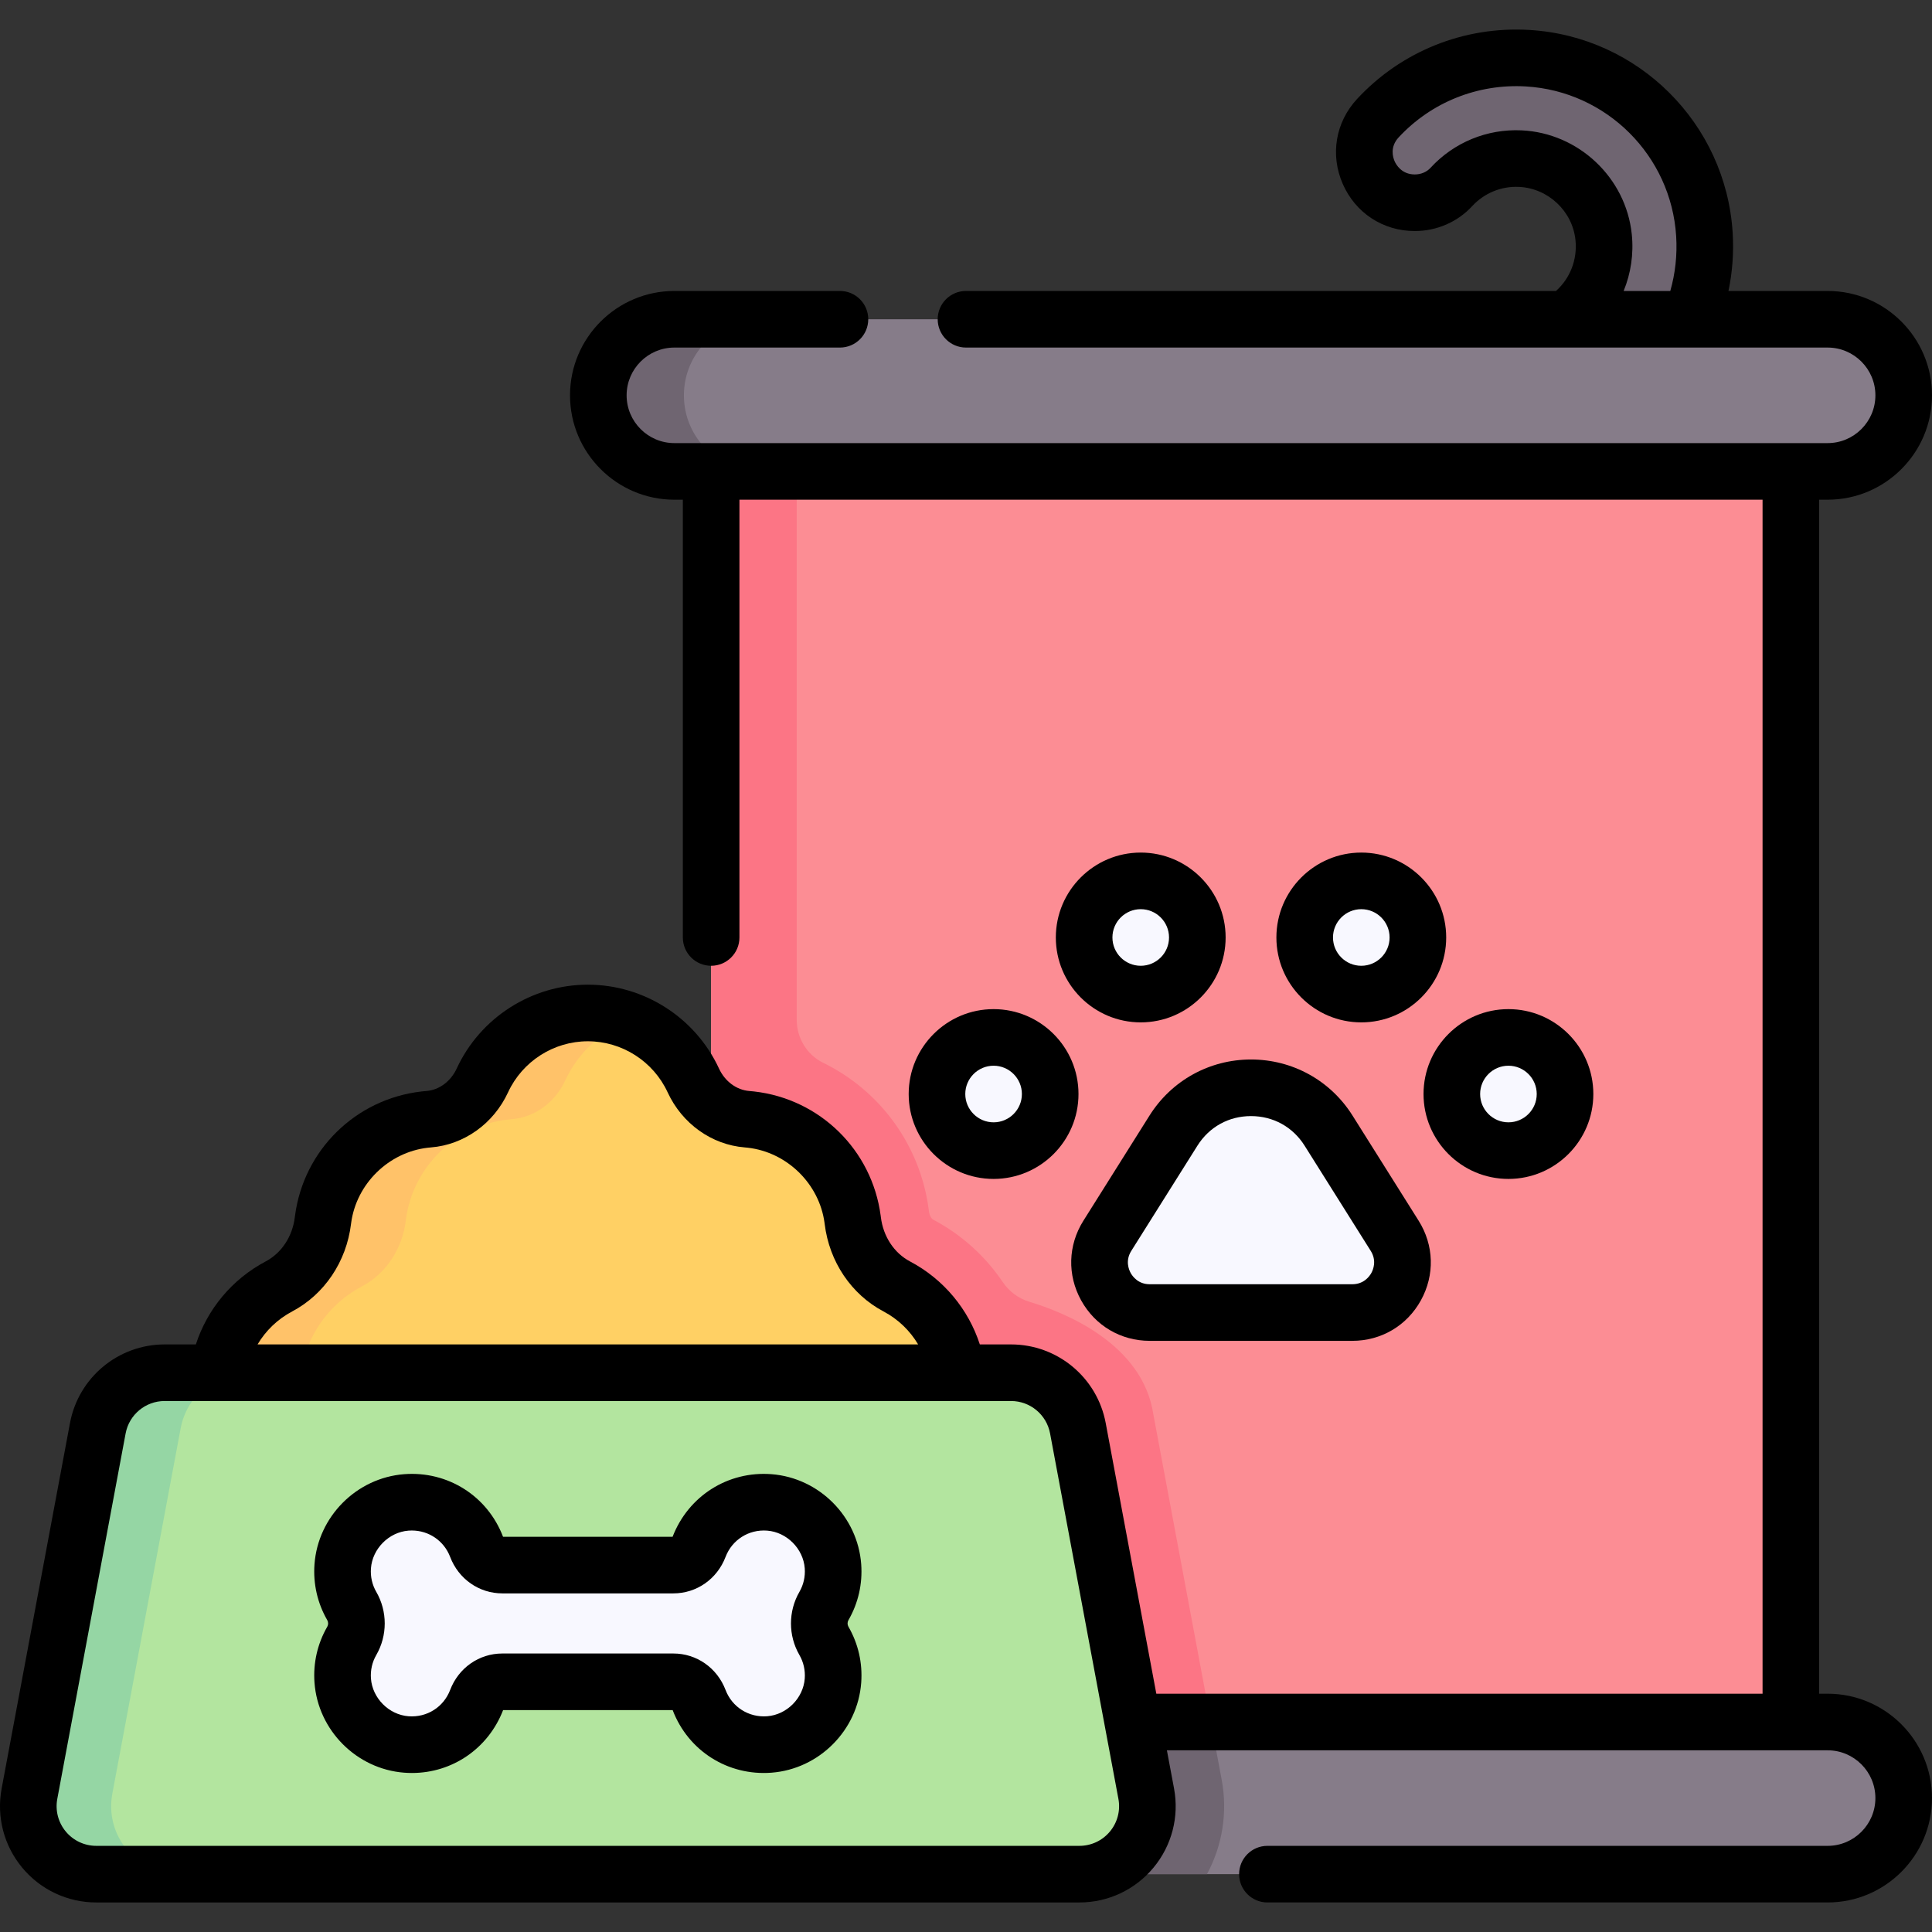 <svg id="Capa_1" enable-background="new 0 0 511.998 511.998" height="512" viewBox="0 0 511.998 511.998" width="512" xmlns="http://www.w3.org/2000/svg"><rect x="0" y="0" width="511.998" height="511.998" fill="#333333" stroke="none"/><g><g><g><path d="m404.812 15.419c-15.675-.924-29.898 5.381-39.656 15.89-7.924 8.534-1.865 22.419 9.781 22.419 3.665 0 7.204-1.475 9.684-4.174 4.492-4.888 11.041-7.854 18.278-7.517 11.375.529 20.886 9.449 22.073 20.774 1.307 12.466-7.22 23.2-18.774 25.414v26.899c26.586-2.327 47.21-25.446 45.487-53.008-1.564-25.013-21.855-45.223-46.873-46.697z" fill="#6f6571"/></g><g><path d="m188.461 112.8h286.138v355.675h-286.138z" fill="#fc8d94"/></g><g><path d="m305.648 374.811c-2.824-18.741-23.488-27.012-32.862-29.83-2.902-.872-5.384-2.754-7.079-5.265-4.588-6.795-10.836-12.499-18.374-16.485-.554-.293-1.026-1.194-1.151-2.219l-.066-.513c-2.282-17.2-13.03-31.547-27.933-38.833-4.338-2.121-7.043-6.575-7.043-11.404v-157.462h-22.68v355.675h134.703z" fill="#fc7585"/></g><g><path d="m484.338 124.928h-305.617c-11.134 0-20.16-9.026-20.16-20.16 0-11.134 9.026-20.16 20.16-20.16h305.618c11.134 0 20.16 9.026 20.16 20.16-.001 11.134-9.027 20.16-20.161 20.16z" fill="#867c89"/></g><g><path d="m181.241 104.768c0-11.134 9.026-20.16 20.16-20.16h-22.68c-11.134 0-20.16 9.026-20.16 20.16 0 11.134 9.026 20.16 20.16 20.16h22.68c-11.135 0-20.16-9.026-20.16-20.16z" fill="#6f6571"/></g><g><path d="m484.338 496.668h-305.617c-11.134 0-20.16-9.026-20.16-20.16 0-11.134 9.026-20.16 20.16-20.16h305.618c11.134 0 20.16 9.026 20.16 20.16-.001 11.134-9.027 20.16-20.161 20.16z" fill="#867c89"/></g><g><path d="m158.561 476.508c0 11.134 9.026 20.16 20.16 20.16h141.138c4.09-7.579 5.517-16.363 3.901-25.002l-2.864-15.318h-142.175c-11.134 0-20.16 9.026-20.16 20.16z" fill="#6f6571"/></g><g><path d="m369.601 327.495-17.517-27.862c-9.52-15.143-31.59-15.143-41.11 0l-17.517 27.862c-5.558 8.841.796 20.341 11.239 20.341h53.667c10.442 0 16.796-11.501 11.238-20.341z" fill="#f8f8ff"/></g><g><path d="m302.304 263.44c-8.284 0-15-6.716-15-15 0-8.284 6.716-15 15-15 8.284 0 15 6.716 15 15 0 8.284-6.716 15-15 15z" fill="#f8f8ff"/></g><g><path d="m263.31 304.927c-8.284 0-15-6.716-15-15 0-8.284 6.716-15 15-15 8.284 0 15 6.716 15 15 0 8.284-6.716 15-15 15z" fill="#f8f8ff"/></g><g><path d="m360.754 263.44c8.284 0 15-6.716 15-15 0-8.284-6.716-15-15-15-8.284 0-15 6.716-15 15 0 8.284 6.716 15 15 15z" fill="#f8f8ff"/></g><g><path d="m399.749 304.927c8.284 0 15-6.716 15-15 0-8.284-6.716-15-15-15-8.284 0-15 6.716-15 15 0 8.284 6.715 15 15 15z" fill="#f8f8ff"/></g><g><path d="m225.992 323.463c-.014-.111-.028-.222-.042-.332-1.838-13.851-13.065-24.853-26.948-26.43-.351-.04-.701-.074-1.05-.102-6.262-.502-11.578-4.565-14.213-10.268-4.878-10.557-15.559-17.883-27.953-17.883s-23.075 7.326-27.953 17.883c-2.635 5.702-7.95 9.766-14.212 10.268-.35.028-.701.062-1.053.102-13.883 1.578-25.11 12.58-26.946 26.432-.015.11-.029.22-.042.329-.898 7.358-5.099 13.986-11.653 17.451-9.723 5.141-16.361 15.336-16.411 27.088-.072 17.005 14.361 30.915 31.366 30.915h133.807c17.005 0 31.438-13.91 31.366-30.915-.05-11.753-6.687-21.948-16.411-27.088-6.552-3.465-10.754-10.092-11.652-17.45z" fill="#ffd064"/></g><g><path d="m79.475 368.001c.05-11.753 6.687-21.948 16.411-27.088 6.553-3.465 10.754-10.093 11.653-17.451.013-.11.027-.219.042-.329 1.837-13.851 13.063-24.854 26.947-26.432.352-.04.703-.074 1.053-.102 6.261-.502 11.577-4.566 14.212-10.268 3.356-7.262 9.457-12.995 16.973-15.866-3.41-1.303-7.112-2.017-10.98-2.017-12.394 0-23.075 7.326-27.953 17.883-2.635 5.702-7.95 9.766-14.212 10.268-.35.028-.701.062-1.053.102-13.883 1.578-25.11 12.58-26.946 26.432-.015.11-.029.22-.042.329-.898 7.358-5.099 13.986-11.653 17.451-9.723 5.141-16.361 15.336-16.411 27.088-.072 17.005 14.361 30.915 31.366 30.915h21.96c-17.005 0-31.439-13.911-31.367-30.915z" fill="#ffc269"/></g><g><path d="m25.922 378.487-18.112 96.854c-2.073 11.084 6.432 21.326 17.708 21.326h260.534c11.276 0 19.781-10.242 17.708-21.326l-18.111-96.854c-1.594-8.525-9.036-14.704-17.708-14.704h-224.311c-8.673 0-16.114 6.179-17.708 14.704z" fill="#b3e59f"/></g><g><path d="m29.77 475.341 18.111-96.854c1.594-8.525 9.036-14.704 17.708-14.704h-21.959c-8.672 0-16.114 6.179-17.708 14.704l-18.112 96.854c-2.073 11.084 6.432 21.326 17.708 21.326h21.96c-11.276.001-19.78-10.241-17.708-21.326z" fill="#95d6a4"/></g><g><path d="m218.347 425.607c1.77-3.059 2.682-6.674 2.399-10.526-.657-8.948-7.919-16.243-16.864-16.931-8.454-.649-15.812 4.431-18.608 11.764-1.096 2.874-3.759 4.845-6.835 4.845h-45.308c-3.076 0-5.739-1.971-6.835-4.845-2.797-7.334-10.154-12.414-18.608-11.764-8.945.687-16.207 7.983-16.864 16.931-.283 3.852.629 7.467 2.399 10.526 1.646 2.845 1.646 6.392 0 9.237-1.77 3.059-2.682 6.674-2.399 10.526.657 8.948 7.919 16.243 16.864 16.93 8.454.649 15.811-4.431 18.608-11.764 1.096-2.874 3.759-4.845 6.835-4.845h45.308c3.076 0 5.739 1.971 6.835 4.845 2.797 7.334 10.154 12.414 18.608 11.764 8.945-.687 16.207-7.983 16.864-16.93.283-3.852-.629-7.467-2.399-10.526-1.645-2.845-1.645-6.392 0-9.237z" fill="#f8f8ff"/></g></g><g><path d="m484.338 448.848h-2.24v-316.42h2.24c15.252 0 27.66-12.408 27.66-27.66 0-15.251-12.408-27.66-27.66-27.66h-26.277c1.046-5.017 1.438-10.205 1.109-15.46-1.808-28.919-24.987-52.012-53.917-53.716-17.252-1.016-33.868 5.644-45.594 18.273-5.727 6.167-7.193 14.792-3.829 22.509 3.366 7.719 10.687 12.514 19.105 12.514 5.81 0 11.353-2.405 15.207-6.599 3.179-3.46 7.696-5.319 12.406-5.101 7.728.36 14.161 6.406 14.963 14.064.555 5.299-1.492 10.232-5.158 13.515h-156.355c-4.142 0-7.5 3.358-7.5 7.5s3.358 7.5 7.5 7.5h228.34c6.981 0 12.66 5.679 12.66 12.66s-5.679 12.66-12.66 12.66h-305.618c-6.98 0-12.66-5.679-12.66-12.66 0-6.98 5.679-12.66 12.66-12.66h43.877c4.142 0 7.5-3.358 7.5-7.5s-3.358-7.5-7.5-7.5h-43.877c-15.251 0-27.66 12.408-27.66 27.66s12.408 27.66 27.66 27.66h2.24v116.013c0 4.142 3.358 7.5 7.5 7.5s7.5-3.358 7.5-7.5v-116.012h271.137v316.42h-160.661l-13.415-71.739c-2.256-12.066-12.804-20.825-25.08-20.825h-8.275c-3.026-9.318-9.562-17.268-18.516-22.001-4.205-2.223-7.088-6.607-7.713-11.729 0-.004-.001-.009-.002-.014l-.05-.396c-2.307-17.388-16.098-30.916-33.534-32.896-.436-.05-.871-.092-1.301-.126-3.369-.27-6.436-2.545-8.003-5.938-6.242-13.508-19.887-22.237-34.762-22.237s-28.52 8.729-34.761 22.237c-1.568 3.393-4.634 5.668-7.998 5.938-.431.034-.863.076-1.306.126-17.439 1.982-31.229 15.511-33.533 32.893l-.053.411c-.625 5.122-3.509 9.507-7.713 11.73-8.954 4.734-15.49 12.683-18.516 22.001h-8.275c-12.276 0-22.824 8.758-25.08 20.825l-18.112 96.855c-1.399 7.483.587 15.133 5.451 20.99 4.863 5.856 12.018 9.215 19.629 9.215h260.534c7.612 0 14.767-3.359 19.629-9.215 4.863-5.856 6.85-13.507 5.451-20.99l-1.892-10.115h175.097c6.981 0 12.66 5.679 12.66 12.66 0 6.98-5.679 12.66-12.66 12.66h-148.46c-4.142 0-7.5 3.358-7.5 7.5s3.358 7.5 7.5 7.5h148.46c15.252 0 27.66-12.408 27.66-27.66.001-15.252-12.407-27.66-27.659-27.66zm-51.907-386.819c-1.568-14.968-14.115-26.783-29.185-27.484-9.158-.432-17.956 3.195-24.148 9.935-1.021 1.111-2.538 1.749-4.162 1.749-3.549 0-4.997-2.686-5.355-3.509-.46-1.054-1.276-3.779 1.071-6.307 8.668-9.335 20.96-14.255 33.719-13.506 21.37 1.259 38.493 18.317 39.828 39.678.316 5.056-.252 9.943-1.555 14.524h-12.364c1.893-4.611 2.709-9.749 2.151-15.08zm-355 285.514c8.543-4.517 14.372-13.179 15.594-23.188l.03-.237c1.376-10.385 9.938-18.782 20.349-19.965.271-.03.541-.057.815-.079 8.76-.702 16.585-6.296 20.421-14.598 3.797-8.219 12.097-13.529 21.145-13.529s17.348 5.31 21.145 13.529c3.836 8.302 11.662 13.896 20.425 14.598.265.021.53.047.8.078 10.419 1.183 18.982 9.58 20.359 19.96l.035.27c1.222 9.988 7.05 18.645 15.59 23.161 3.886 2.055 7.023 5.105 9.173 8.741h-175.054c2.15-3.636 5.287-6.686 9.173-8.741zm216.711 137.827c-2.004 2.413-4.953 3.797-8.089 3.797h-260.535c-3.137 0-6.085-1.384-8.089-3.797-2.004-2.414-2.823-5.566-2.247-8.65l18.111-96.854c.93-4.973 5.277-8.583 10.336-8.583h224.312c5.059 0 9.406 3.609 10.336 8.582l18.111 96.854c.577 3.085-.242 6.238-2.246 8.651z"/><path d="m304.625 295.641-17.516 27.862c-4.085 6.498-4.308 14.387-.597 21.104s10.509 10.728 18.184 10.728h53.667c7.675 0 14.473-4.011 18.185-10.729 3.711-6.717 3.488-14.606-.596-21.104l-17.517-27.863c-5.852-9.308-15.91-14.865-26.905-14.865s-21.053 5.559-26.905 14.867zm41.11 7.983 17.517 27.862c1.636 2.603.661 4.969.166 5.866-.496.897-1.979 2.982-5.055 2.982h-53.667c-3.075 0-4.56-2.085-5.055-2.982-.496-.897-1.471-3.263.166-5.867l17.517-27.862c3.136-4.988 8.313-7.849 14.205-7.849 5.892.002 11.07 2.863 14.206 7.85z"/><path d="m302.304 225.94c-12.407 0-22.5 10.093-22.5 22.5s10.093 22.5 22.5 22.5 22.5-10.093 22.5-22.5-10.093-22.5-22.5-22.5zm0 30c-4.136 0-7.5-3.364-7.5-7.5s3.364-7.5 7.5-7.5 7.5 3.364 7.5 7.5-3.364 7.5-7.5 7.5z"/><path d="m263.31 267.427c-12.407 0-22.5 10.093-22.5 22.5s10.094 22.5 22.501 22.5c12.406 0 22.5-10.093 22.5-22.5s-10.095-22.5-22.501-22.5zm0 30c-4.136 0-7.501-3.364-7.501-7.5s3.365-7.5 7.501-7.5c4.135 0 7.5 3.364 7.5 7.5s-3.365 7.5-7.5 7.5z"/><path d="m360.755 225.94c-12.407 0-22.5 10.093-22.5 22.5s10.093 22.5 22.5 22.5 22.5-10.093 22.5-22.5-10.094-22.5-22.5-22.5zm0 30c-4.136 0-7.5-3.364-7.5-7.5s3.364-7.5 7.5-7.5 7.5 3.364 7.5 7.5-3.365 7.5-7.5 7.5z"/><path d="m399.749 312.427c12.407 0 22.5-10.093 22.5-22.5s-10.093-22.5-22.5-22.5-22.5 10.093-22.5 22.5 10.093 22.5 22.5 22.5zm0-30c4.136 0 7.5 3.364 7.5 7.5s-3.364 7.5-7.5 7.5-7.5-3.364-7.5-7.5 3.364-7.5 7.5-7.5z"/><path d="m224.84 429.362c2.598-4.492 3.769-9.62 3.387-14.83-.927-12.632-11.146-22.89-23.77-23.86-11.51-.887-22.027 5.744-26.213 16.588h-44.936c0-.005-.001-.011-.004-.018-4.119-10.798-14.644-17.455-26.191-16.57-12.624.97-22.842 11.228-23.769 23.86-.382 5.21.789 10.338 3.387 14.831.303.524.303 1.202 0 1.726-2.598 4.491-3.769 9.62-3.387 14.83.927 12.633 11.146 22.89 23.77 23.86.688.053 1.37.079 2.05.079 10.702 0 20.227-6.471 24.163-16.667h44.936c0 .005.001.011.004.018 4.118 10.797 14.64 17.455 26.19 16.57 12.624-.97 22.842-11.227 23.77-23.86.382-5.21-.789-10.339-3.387-14.831-.304-.524-.304-1.201 0-1.726zm-12.984-7.511c-2.989 5.166-2.989 11.583 0 16.749 1.084 1.875 1.572 4.026 1.411 6.222-.382 5.208-4.756 9.602-9.958 10.001-4.872.374-9.297-2.424-11.027-6.959-2.241-5.875-7.675-9.672-13.842-9.672h-45.309c-6.167 0-11.601 3.797-13.842 9.673-1.73 4.536-6.153 7.333-11.026 6.959-5.202-.399-9.576-4.793-9.958-10.001-.161-2.196.327-4.347 1.411-6.221 2.989-5.166 2.989-11.583 0-16.749-1.084-1.875-1.572-4.026-1.411-6.222.382-5.208 4.756-9.602 9.958-10.001.291-.022.58-.033.867-.033 4.518 0 8.533 2.727 10.16 6.993 2.241 5.875 7.675 9.672 13.842 9.672h45.309c6.167 0 11.601-3.797 13.842-9.673 1.73-4.536 6.16-7.337 11.026-6.959 5.202.4 9.576 4.793 9.958 10.001.16 2.195-.327 4.346-1.411 6.22z"/></g></g></svg>